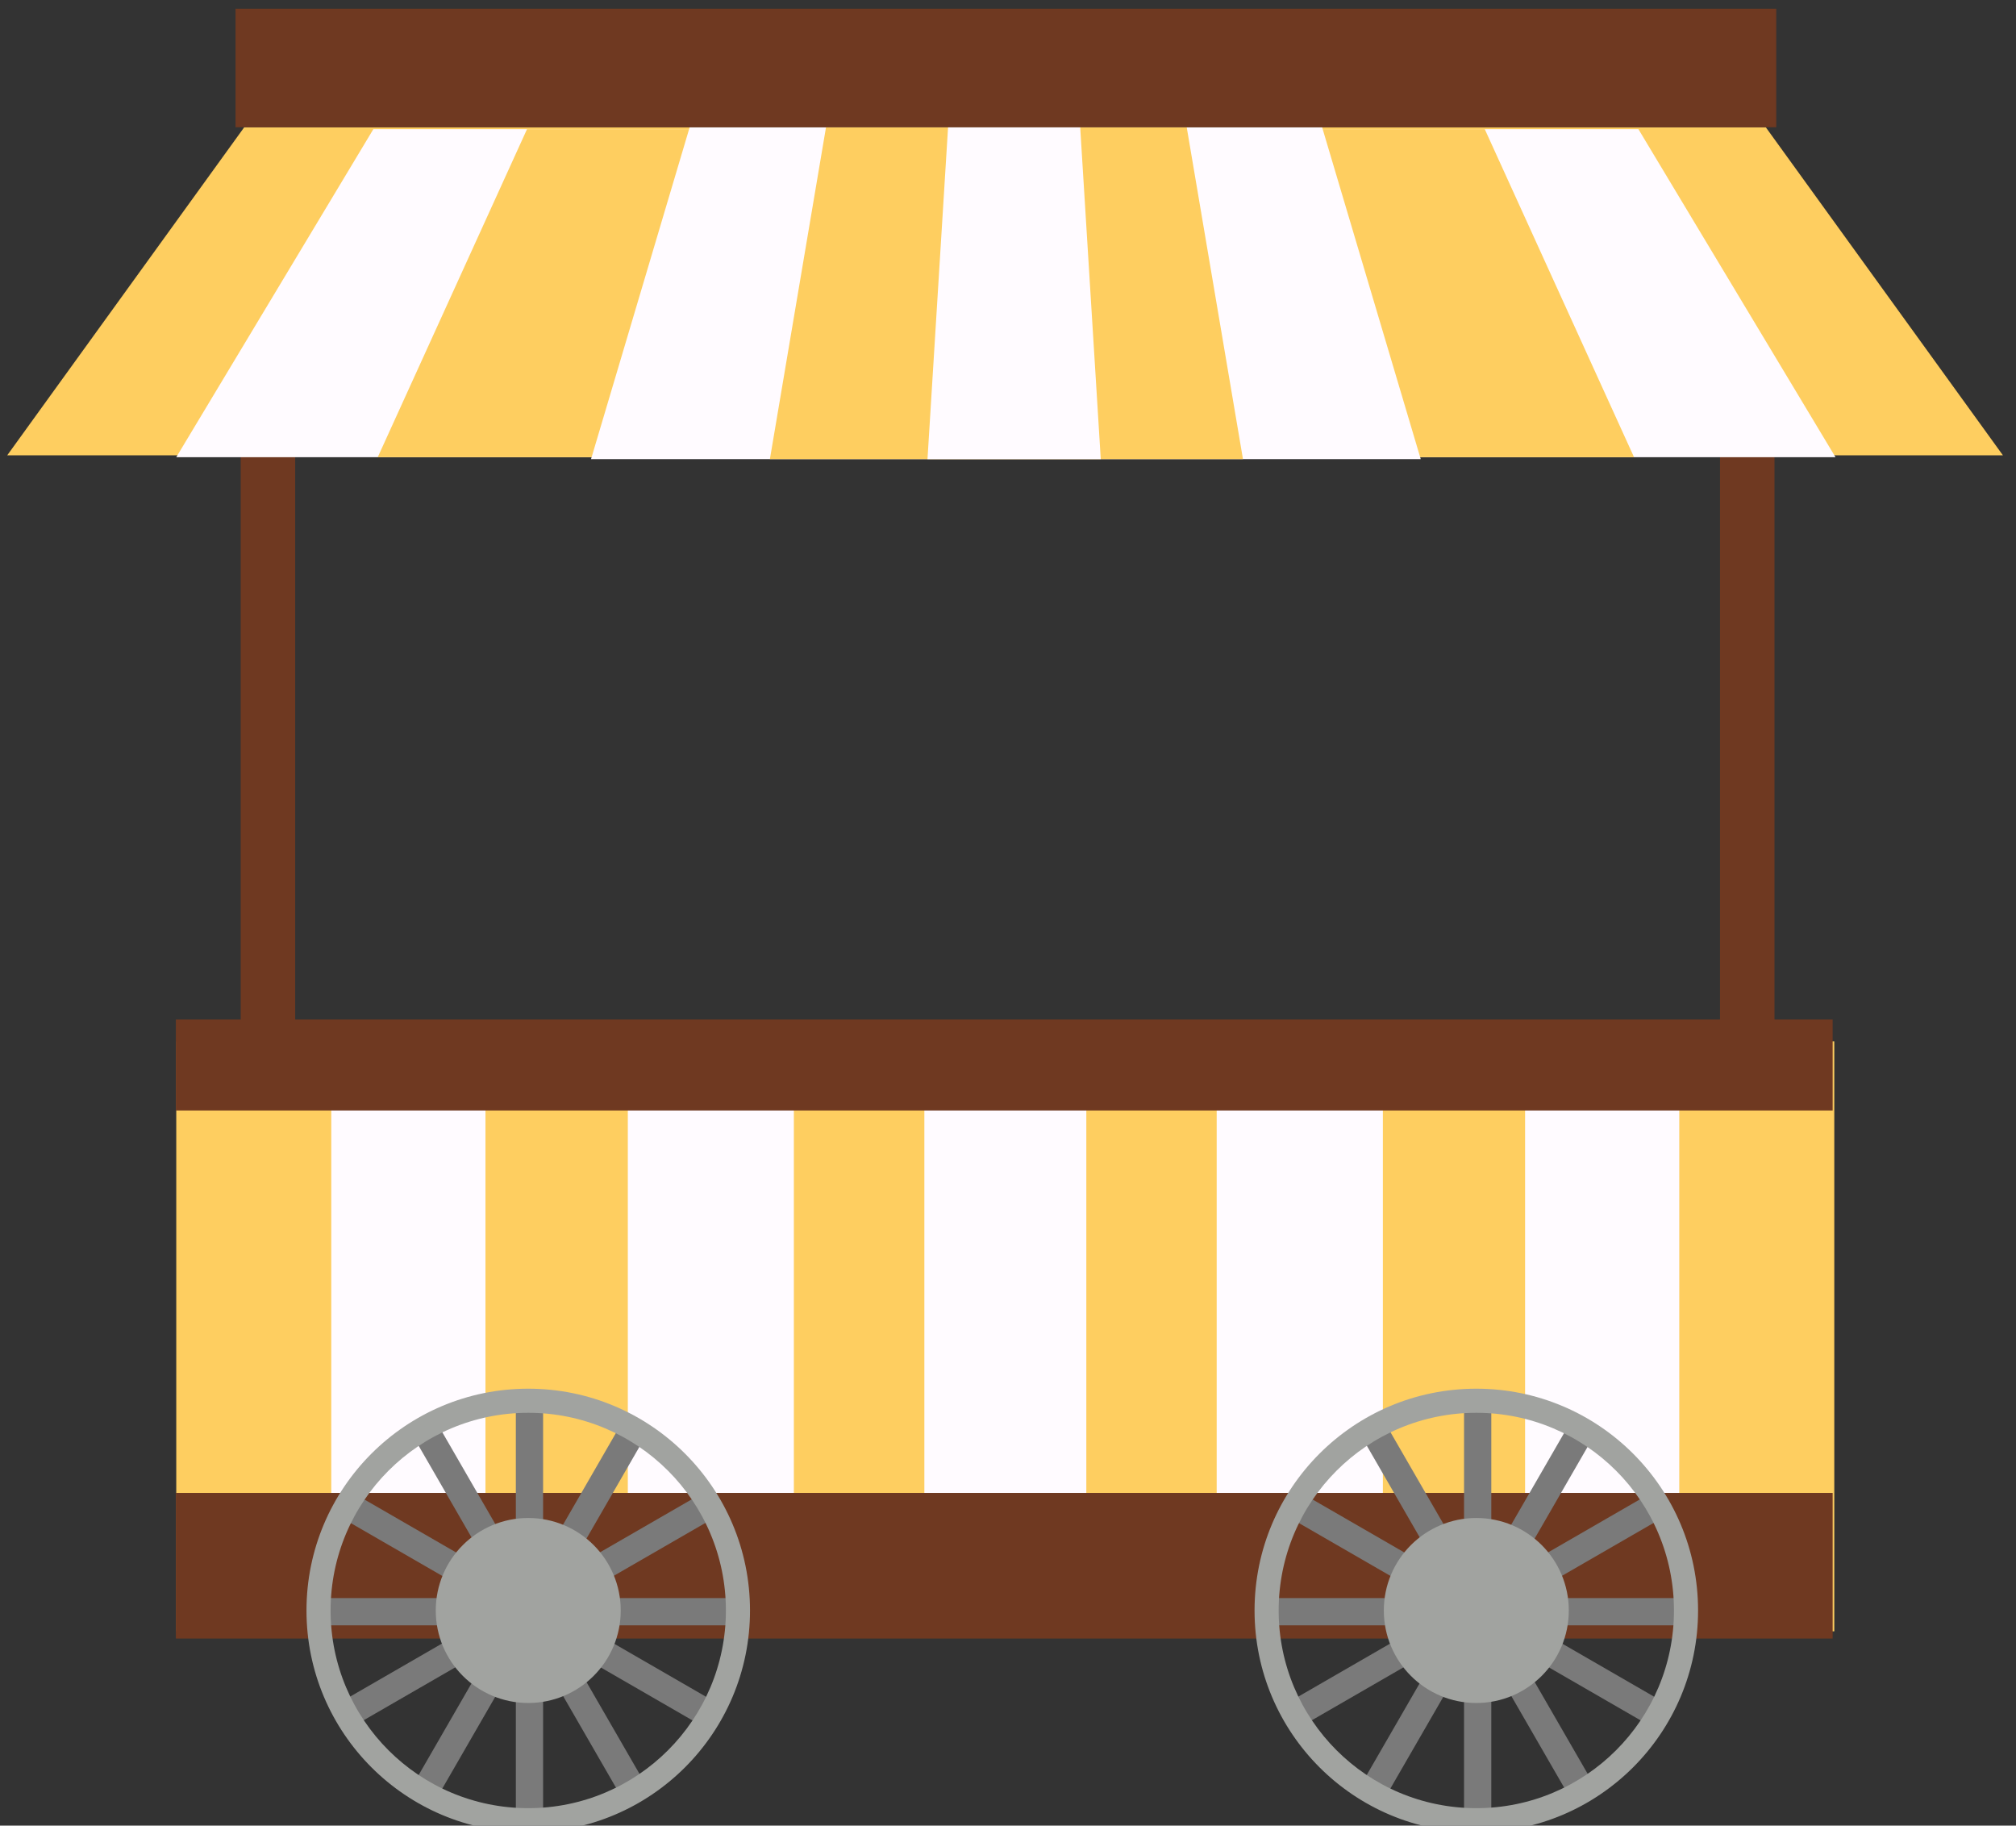 <?xml version="1.0" encoding="utf-8"?>
<!-- Generator: Adobe Illustrator 26.3.1, SVG Export Plug-In . SVG Version: 6.00 Build 0)  -->
<svg version="1.1" id="Слой_1" xmlns="http://www.w3.org/2000/svg" xmlns:xlink="http://www.w3.org/1999/xlink" x="0px" y="0px"
	 viewBox="0 0 148 134" style="enable-background:new 0 0 148 134;" xml:space="preserve">
<rect x="0" y="0" width="148" height="134" fill="#333333" stroke="none"/>
<style type="text/css">
	.st0{fill:#FECE60;}
	.st1{fill:#FFFBFF;}
	.st2{fill:#6F3921;}
	.st3{fill:none;stroke:#A1A3A0;stroke-miterlimit:10;}
	.st4{fill:none;stroke:#7A7A7A;stroke-width:2;stroke-miterlimit:10;}
	.st5{fill:#A1A3A0;stroke:#A1A3A0;stroke-miterlimit:10;}
	.st6{fill:#A1A3A0;}
	.st7{fill:none;stroke:#6F3921;stroke-width:4;stroke-miterlimit:10;}
</style>
<rect x="12.94" y="76.44" class="st0" width="121.72" height="43.3"/>
<rect x="24.32" y="76.44" class="st1" width="98.96" height="43.3"/>
<rect x="35.64" y="76.44" class="st0" width="76.32" height="43.3"/>
<rect x="46.09" y="76.44" class="st1" width="55.43" height="43.3"/>
<rect x="58.28" y="76.44" class="st0" width="31.04" height="43.3"/>
<rect x="67.86" y="76.44" class="st1" width="11.89" height="43.3"/>
<rect x="12.91" y="109.58" class="st2" width="121.63" height="10.69"/>
<rect x="12.91" y="74.83" class="st2" width="121.63" height="6.68"/>
<circle class="st3" cx="38.78" cy="118.21" r="15.78"/>
<line class="st4" x1="38.87" y1="103.2" x2="38.87" y2="133.22"/>
<line class="st4" x1="23.77" y1="118.3" x2="53.78" y2="118.3"/>
<line class="st4" x1="31.26" y1="105.03" x2="46.27" y2="131.03"/>
<line class="st4" x1="25.73" y1="125.67" x2="51.73" y2="110.66"/>
<line class="st4" x1="51.94" y1="125.76" x2="25.94" y2="110.75"/>
<line class="st4" x1="31.31" y1="131.29" x2="46.31" y2="105.29"/>
<circle class="st3" cx="38.78" cy="118.21" r="15.01"/>
<circle class="st5" cx="38.78" cy="118.21" r="6.29"/>
<circle class="st6" cx="38.78" cy="118.21" r="2.42"/>
<circle class="st3" cx="108.38" cy="118.21" r="15.78"/>
<line class="st4" x1="108.48" y1="103.2" x2="108.48" y2="133.22"/>
<line class="st4" x1="93.37" y1="118.3" x2="123.39" y2="118.3"/>
<line class="st4" x1="100.87" y1="105.03" x2="115.88" y2="131.03"/>
<line class="st4" x1="95.34" y1="125.67" x2="121.34" y2="110.66"/>
<line class="st4" x1="121.55" y1="125.76" x2="95.55" y2="110.75"/>
<line class="st4" x1="100.91" y1="131.29" x2="115.92" y2="105.29"/>
<circle class="st3" cx="108.38" cy="118.21" r="15.01"/>
<circle class="st5" cx="108.38" cy="118.21" r="6.29"/>
<circle class="st6" cx="108.38" cy="118.21" r="2.42"/>
<line class="st7" x1="19.67" y1="75.11" x2="19.67" y2="33.42"/>
<line class="st7" x1="128.27" y1="75.03" x2="128.27" y2="33.34"/>
<polygon class="st0" points="147.04,33.42 0.53,33.42 17.93,9.34 129.63,9.34 "/>
<polygon class="st1" points="134.75,33.56 12.94,33.56 27.41,9.48 120.28,9.48 "/>
<polygon class="st0" points="119.96,33.56 27.73,33.56 38.69,9.48 109,9.48 "/>
<polygon class="st1" points="104.3,33.7 43.39,33.7 50.63,9.34 97.06,9.34 "/>
<polygon class="st0" points="91.25,33.7 56.52,33.7 60.64,9.34 87.12,9.34 "/>
<polygon class="st1" points="80.81,33.7 68.09,33.7 69.6,9.34 79.3,9.34 "/>
<rect x="17.29" y="0.64" class="st2" width="113.11" height="8.7"/>
</svg>

